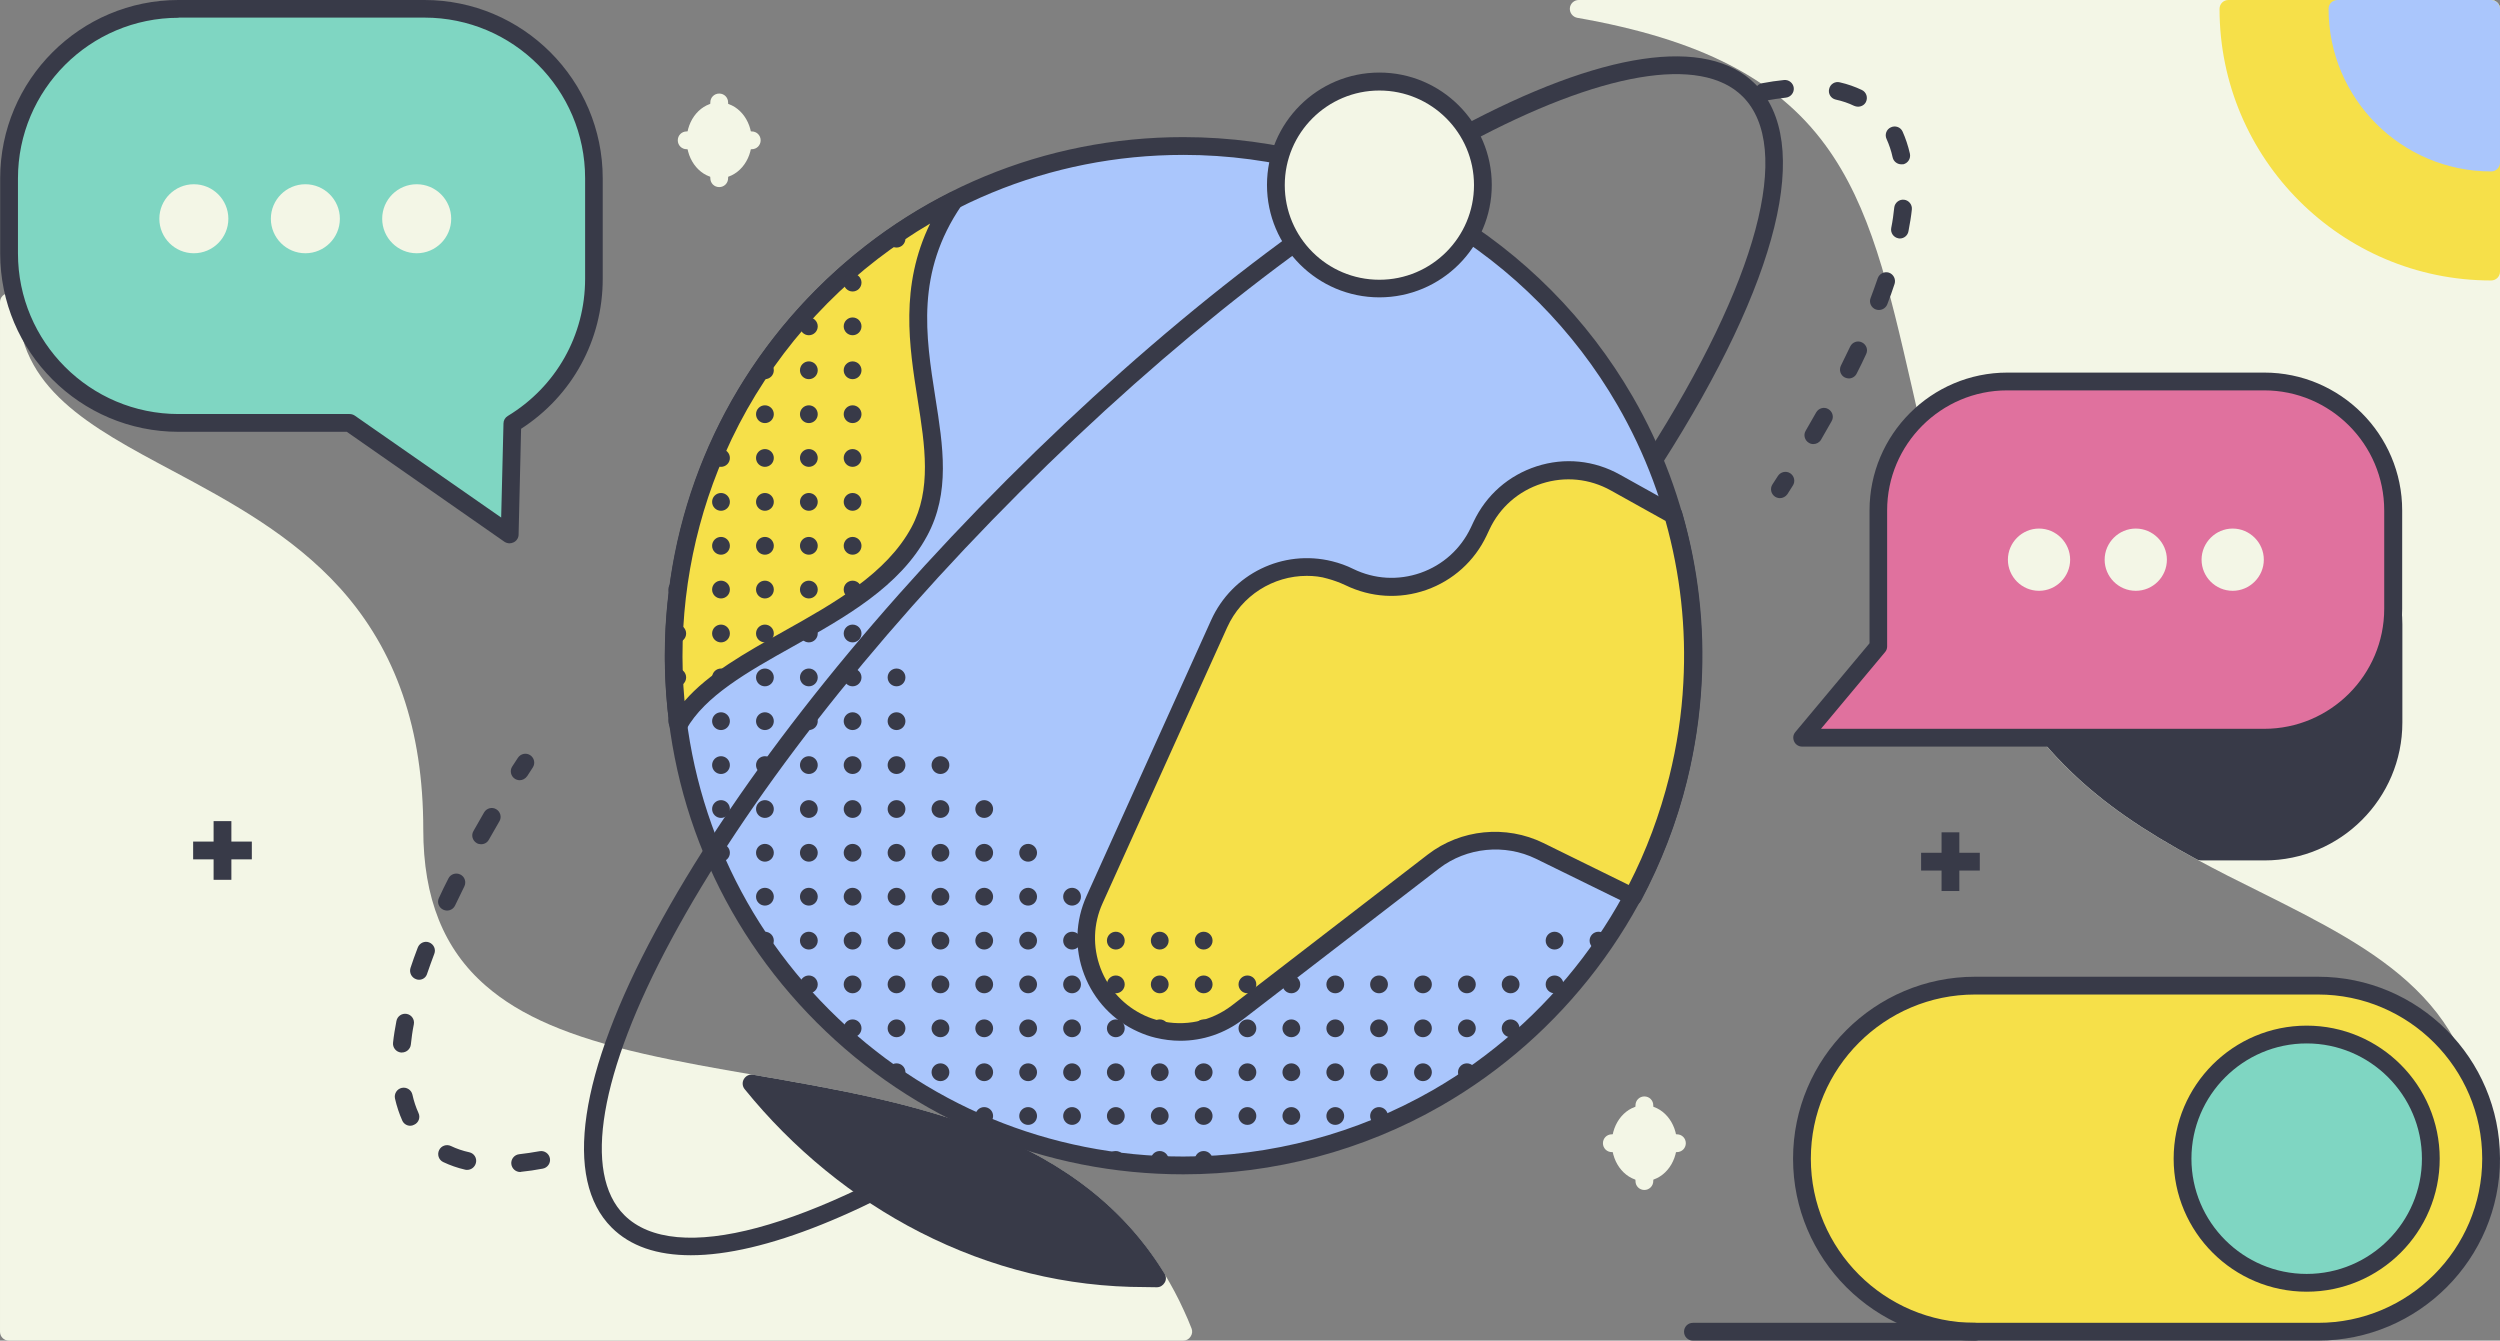 <?xml version="1.0" encoding="UTF-8" standalone="no"?>
<!-- Generator: Adobe Illustrator 22.0.1, SVG Export Plug-In . SVG Version: 6.00 Build 0)  -->

<svg
   xmlns:dc="http://purl.org/dc/elements/1.1/"
   xmlns:cc="http://creativecommons.org/ns#"
   xmlns:rdf="http://www.w3.org/1999/02/22-rdf-syntax-ns#"
   xmlns:svg="http://www.w3.org/2000/svg"
   xmlns="http://www.w3.org/2000/svg"
   xmlns:sodipodi="http://sodipodi.sourceforge.net/DTD/sodipodi-0.dtd"
   xmlns:inkscape="http://www.inkscape.org/namespaces/inkscape"
   version="1.1"
   id="Layer_1"
   x="0px"
   y="0px"
   viewBox="0 0 1405.7 753.8"
   xml:space="preserve"
   inkscape:version="0.91 r13725"
   sodipodi:docname="networking.svg"
   width="1405.7"
   height="753.8"><rect x="0" y="0" width="1405.7" height="753.8" fill="#808080" stroke="none"/><defs
     id="defs1061" /><sodipodi:namedview
     pagecolor="#ffffff"
     bordercolor="#666666"
     borderopacity="1"
     objecttolerance="10"
     gridtolerance="10"
     guidetolerance="10"
     inkscape:pageopacity="0"
     inkscape:pageshadow="2"
     inkscape:window-width="3200"
     inkscape:window-height="1751"
     id="namedview1059"
     showgrid="false"
     inkscape:zoom="0.6180637"
     inkscape:cx="433.59067"
     inkscape:cy="283.82736"
     inkscape:window-x="0"
     inkscape:window-y="24"
     inkscape:window-maximized="1"
     inkscape:current-layer="Layer_1"
     fit-margin-top="0"
     fit-margin-left="0"
     fit-margin-right="0"
     fit-margin-bottom="0" /><g
     id="g5"
     transform="translate(-257.1,-163.1)"><path
       d="m 1657.8,163.1 -513,0 c -2.6,0 -4.8,2 -5,4.6 -0.2,2.6 1.6,4.9 4.1,5.4 69,12.1 112.1,34.2 139.5,71.5 25.5,34.7 35.7,79.5 48.7,136.1 5,22.1 10.3,44.9 16.9,69.6 6.5,24.1 13.5,46.3 21.2,67.7 11.2,30.9 28.1,56.8 51.6,79.3 18.2,17.5 39.9,32.6 70.4,49 11.8,6.4 23.7,12.4 35.3,18.1 67.2,33.6 125.3,62.7 125.3,150.1 0,2.8 2.2,5 5,5 2.8,0 5,-2.2 5,-5 l 0,-646.4 c 0,-2.7 -2.2,-5 -5,-5 z"
       style="fill:#f3f6e6"
       id="path7"
       inkscape:connector-curvature="0" /><path
       d="m 1530.3,436.6 -144.5,0 c -12,0 -23.5,2.7 -34.1,7.9 -2.1,1.1 -3.2,3.5 -2.6,5.8 6.5,24.1 13.5,46.3 21.2,67.7 11.2,30.9 28.1,56.8 51.6,79.3 18.2,17.5 39.9,32.6 70.4,49 0.7,0.4 1.5,0.6 2.4,0.6 l 35.7,0 c 42.7,0 77.5,-34.8 77.5,-77.5 l 0,-55.3 c -0.1,-42.8 -34.9,-77.5 -77.6,-77.5 z"
       style="fill:#383a48"
       id="path9"
       inkscape:connector-curvature="0" /><path
       d="m 927.1,910.1 c -1.4,-3.5 -2.8,-7 -4.4,-10.3 -3.2,-7.1 -6.9,-13.9 -10.8,-20.4 -22,-36 -55.2,-62.4 -101.6,-80.6 C 769.9,782.9 725,775.1 681.6,767.6 l -1.1,-0.2 c -20.4,-3.5 -41.5,-7.2 -61.2,-11.7 -42.1,-9.6 -69.6,-21.4 -89,-38.3 -23.7,-20.5 -35.2,-49.3 -35.2,-87.9 0,-56.3 -15.3,-100.6 -46.6,-135.5 -27.3,-30.3 -63,-49.4 -94.6,-66.3 -46.5,-24.8 -86.8,-46.3 -86.8,-94.7 0,-2.8 -2.2,-5 -5,-5 -2.8,0 -5,2.2 -5,5 l 0,578.9 c 0,2.8 2.2,5 5,5 l 660.3,0 c 1.7,0 3.2,-0.8 4.1,-2.2 1,-1.4 1.2,-3.1 0.6,-4.6 z"
       style="fill:#f3f6e6"
       id="path11"
       inkscape:connector-curvature="0" /><path
       d="M 912,879.4 C 890,843.4 856.8,817 810.4,798.8 770,782.9 725.1,775.1 681.7,767.6 l -1.1,-0.2 c -2.1,-0.4 -4.1,0.6 -5.2,2.4 -1.1,1.8 -0.9,4.1 0.4,5.7 27.1,33.5 61.1,61.3 98.5,80.4 40.1,20.5 82.6,30.9 126.5,30.9 1.2,0 3.8,0.1 6.7,0.1 l 0.1,0 c 1.8,0 3.4,-1 4.3,-2.5 1,-1.5 1,-3.4 0.1,-5 z"
       style="fill:#383a48"
       id="path13"
       inkscape:connector-curvature="0" /><g
       id="g15"><g
         id="g17"><path
           d="m 1209.1,531.8 c 0,24.3 -3,47.9 -8.7,70.5 -19.2,76.1 -69,140.2 -135.4,178.3 -42,24.1 -90.6,37.8 -142.4,37.8 C 764.3,818.4 636,690.1 636,531.8 636,373.5 764.3,245.2 922.6,245.2 c 106,0 198.6,57.6 248.2,143.2 15.8,27.3 27.2,57.4 33.3,89.4 3.2,17.5 5,35.5 5,54 z"
           style="fill:#aac6fc"
           id="path19"
           inkscape:connector-curvature="0" /><path
           d="m 922.5,823.4 c -77.9,0 -151.1,-30.3 -206.2,-85.4 -55.1,-55.1 -85.4,-128.3 -85.4,-206.2 0,-77.9 30.3,-151.1 85.4,-206.2 55.1,-55.1 128.3,-85.4 206.2,-85.4 52.1,0 103.2,13.9 147.8,40.2 43.3,25.5 79.5,62 104.7,105.5 16.4,28.3 27.8,58.9 33.9,90.9 3.4,18 5.2,36.5 5.2,55 0,24.3 -3,48.4 -8.9,71.7 -19.2,76.1 -69.5,142.2 -137.8,181.4 -43.9,25.2 -94,38.5 -144.9,38.5 z m 0,-573.2 c -75.2,0 -145.9,29.3 -199.1,82.5 -53.2,53.2 -82.5,123.9 -82.5,199.1 0,75.2 29.3,145.9 82.5,199.1 53.2,53.2 123.9,82.5 199.1,82.5 49.2,0 97.6,-12.9 140,-37.2 66,-37.9 114.5,-101.7 133.1,-175.2 5.7,-22.5 8.6,-45.8 8.6,-69.3 0,-17.8 -1.7,-35.7 -5,-53.1 -5.9,-31 -16.9,-60.5 -32.7,-87.8 -24.3,-42 -59.3,-77.3 -101.1,-101.9 -43.3,-25.3 -92.6,-38.7 -142.9,-38.7 z"
           style="fill:#383a48"
           id="path21"
           inkscape:connector-curvature="0" /></g><g
         id="g23"><path
           d="m 1200.6,600.9 c -5.9,23.6 -14.5,45.8 -25.5,66.3 l -52.4,-25.7 c -19.4,-9.5 -42.6,-7.2 -59.7,6 l -110.2,84.9 c -12.9,9.9 -29.5,13.3 -44.9,9.4 -3.1,-0.8 -6.1,-1.8 -9,-3.1 -26.6,-12 -38.4,-43.3 -26.4,-69.8 l 70,-155 c 11,-24.3 37.5,-36.5 62.3,-30.3 3.6,0.9 7.3,2.2 10.8,3.9 27.1,13.3 59.9,1.8 72.8,-25.5 l 1.6,-3.4 c 13.4,-28.3 48,-39.4 75.3,-24.2 l 32.5,18.1 c 8.7,30.3 12.6,62.2 10.8,94.8 -0.9,17.7 -3.5,35.6 -8,53.6 z"
           style="fill:#f6e049"
           id="path25"
           inkscape:connector-curvature="0" /><path
           d="m 920.8,748.3 c -4.7,0 -9.4,-0.6 -14,-1.7 -3.4,-0.8 -6.7,-2 -9.8,-3.4 -14.1,-6.3 -24.8,-17.8 -30.3,-32.2 -5.5,-14.4 -5,-30.1 1.4,-44.2 l 70,-155 c 11.8,-26.1 40.4,-40 68.1,-33.1 4,1 8,2.4 11.8,4.3 11.9,5.8 25.3,6.6 37.9,2.2 12.5,-4.4 22.5,-13.4 28.2,-25.4 l 1.6,-3.4 c 7.1,-15 19.7,-26 35.4,-31.1 15.8,-5.1 32.4,-3.4 46.9,4.7 l 32.5,18.1 c 1.2,0.6 2,1.7 2.4,3 9.1,31.4 12.8,63.8 11,96.4 -1,18.3 -3.8,36.7 -8.2,54.6 l 0,0 c -5.8,23.5 -14.6,46.2 -25.9,67.5 -1.3,2.4 -4.2,3.3 -6.6,2.1 L 1120.8,646 c -17.6,-8.6 -39,-6.5 -54.5,5.4 L 956,736.3 c -10.3,7.9 -22.6,12 -35.2,12 z m 71.1,-261.4 c -18.9,0 -36.7,11 -44.8,29 l -70,155 c -5.3,11.6 -5.7,24.6 -1.2,36.6 4.5,11.9 13.4,21.4 25,26.7 2.6,1.2 5.3,2.1 8.1,2.8 14.2,3.5 29,0.4 40.7,-8.5 l 110.2,-84.9 c 18.5,-14.3 44,-16.8 65,-6.5 l 48,23.6 c 9.9,-19.2 17.5,-39.7 22.8,-60.9 4.3,-17.3 7,-35.1 7.9,-52.7 1.7,-30.8 -1.7,-61.4 -10,-91.1 l -30.7,-17.1 c -12,-6.7 -25.8,-8.1 -38.9,-3.9 -13.1,4.2 -23.6,13.4 -29.4,25.8 l -1.6,3.4 c -6.8,14.4 -18.9,25.3 -33.9,30.6 -15.1,5.3 -31.2,4.3 -45.6,-2.7 -3.2,-1.5 -6.5,-2.7 -9.8,-3.6 -3.9,-1.2 -7.9,-1.6 -11.8,-1.6 z"
           style="fill:#383a48"
           id="path27"
           inkscape:connector-curvature="0" /></g><g
         id="g29"><path
           d="m 747.6,304.7 c -84.3,65 -122.5,167.6 -109.1,266 23.9,-42.6 107.6,-57.1 135.5,-108.9 27.9,-51.8 -28.3,-116.1 19.6,-186.1 -16,8.1 -31.4,17.8 -46,29 z"
           style="fill:#f6e049"
           id="path31"
           inkscape:connector-curvature="0" /><path
           d="m 638.5,575.8 c -0.3,0 -0.6,0 -0.9,-0.1 -2.1,-0.4 -3.7,-2.1 -4,-4.2 -6.8,-50 -0.5,-101.2 18.2,-148.1 19.3,-48.3 51.4,-90.7 92.8,-122.6 l 0,0 c 14.6,-11.3 30.4,-21.2 46.7,-29.4 2,-1 4.5,-0.5 6,1.2 1.5,1.7 1.7,4.2 0.4,6.1 -25.7,37.6 -20.1,73.2 -14.7,107.7 4.4,27.7 8.5,53.8 -4.6,78 -15.4,28.6 -46,45.7 -75.6,62.3 -25.4,14.2 -49.3,27.7 -59.9,46.6 -1,1.5 -2.7,2.5 -4.4,2.5 z m 141.6,-287 c -10.2,6 -20.1,12.7 -29.5,19.9 l 0,0 c -40,30.8 -71,71.7 -89.6,118.4 -16.5,41.3 -23,86 -19,130.2 13.4,-15.5 34.2,-27.1 55.9,-39.3 28.4,-15.9 57.7,-32.4 71.7,-58.4 11.4,-21.2 7.6,-45.8 3.5,-71.7 -4.8,-30.3 -10.1,-63.9 7,-99.1 z"
           style="fill:#383a48"
           id="path33"
           inkscape:connector-curvature="0" /></g><g
         id="g35"><g
           id="g37"><g
             id="g39"><g
               id="g41"><circle
                 cx="1155.9"
                 cy="692"
                 r="5"
                 style="fill:#383a48"
                 id="circle43" /></g></g><g
             id="g45"><g
               id="g47"><circle
                 cx="1131.2"
                 cy="692"
                 r="5"
                 style="fill:#383a48"
                 id="circle49" /></g></g><g
             id="g51"><g
               id="g53"><circle
                 cx="1131.2"
                 cy="716.6"
                 r="5"
                 style="fill:#383a48"
                 id="circle55" /></g></g><g
             id="g57"><g
               id="g59"><circle
                 cx="1106.5"
                 cy="716.6"
                 r="5"
                 style="fill:#383a48"
                 id="circle61" /></g></g><g
             id="g63"><g
               id="g65"><circle
                 cx="1106.5"
                 cy="741.3"
                 r="5"
                 style="fill:#383a48"
                 id="circle67" /></g></g><g
             id="g69"><g
               id="g71"><circle
                 cx="1081.9"
                 cy="716.6"
                 r="5"
                 style="fill:#383a48"
                 id="circle73" /></g></g><g
             id="g75"><g
               id="g77"><circle
                 cx="1081.9"
                 cy="741.3"
                 r="5"
                 style="fill:#383a48"
                 id="circle79" /></g></g><g
             id="g81"><g
               id="g83"><circle
                 cx="1081.9"
                 cy="766"
                 r="5"
                 style="fill:#383a48"
                 id="circle85" /></g></g><g
             id="g87"><g
               id="g89"><circle
                 cx="1057.2"
                 cy="716.6"
                 r="5"
                 style="fill:#383a48"
                 id="circle91" /></g></g><g
             id="g93"><g
               id="g95"><circle
                 cx="1057.2"
                 cy="741.3"
                 r="5"
                 style="fill:#383a48"
                 id="circle97" /></g></g><g
             id="g99"><g
               id="g101"><circle
                 cx="1057.2"
                 cy="766"
                 r="5"
                 style="fill:#383a48"
                 id="circle103" /></g></g><g
             id="g105"><g
               id="g107"><circle
                 cx="1032.5"
                 cy="716.6"
                 r="5"
                 style="fill:#383a48"
                 id="circle109" /></g></g><g
             id="g111"><g
               id="g113"><circle
                 cx="1032.5"
                 cy="741.3"
                 r="5"
                 style="fill:#383a48"
                 id="circle115" /></g></g><g
             id="g117"><g
               id="g119"><circle
                 cx="1032.5"
                 cy="766"
                 r="5"
                 style="fill:#383a48"
                 id="circle121" /></g></g><g
             id="g123"><g
               id="g125"><circle
                 cx="1032.5"
                 cy="790.6"
                 r="5"
                 style="fill:#383a48"
                 id="circle127" /></g></g><g
             id="g129"><g
               id="g131"><circle
                 cx="1007.9"
                 cy="716.6"
                 r="5"
                 style="fill:#383a48"
                 id="circle133" /></g></g><g
             id="g135"><g
               id="g137"><circle
                 cx="1007.9"
                 cy="741.3"
                 r="5"
                 style="fill:#383a48"
                 id="circle139" /></g></g><g
             id="g141"><g
               id="g143"><circle
                 cx="1007.9"
                 cy="766"
                 r="5"
                 style="fill:#383a48"
                 id="circle145" /></g></g><g
             id="g147"><g
               id="g149"><circle
                 cx="1007.9"
                 cy="790.6"
                 r="5"
                 style="fill:#383a48"
                 id="circle151" /></g></g><g
             id="g153"><g
               id="g155"><circle
                 cx="983.2"
                 cy="716.6"
                 r="5"
                 style="fill:#383a48"
                 id="circle157" /></g></g><g
             id="g159"><g
               id="g161"><circle
                 cx="983.2"
                 cy="741.3"
                 r="5"
                 style="fill:#383a48"
                 id="circle163" /></g></g><g
             id="g165"><g
               id="g167"><circle
                 cx="983.2"
                 cy="766"
                 r="5"
                 style="fill:#383a48"
                 id="circle169" /></g></g><g
             id="g171"><g
               id="g173"><circle
                 cx="983.2"
                 cy="790.6"
                 r="5"
                 style="fill:#383a48"
                 id="circle175" /></g></g><g
             id="g177"><g
               id="g179"><circle
                 cx="958.5"
                 cy="716.6"
                 r="5"
                 style="fill:#383a48"
                 id="circle181" /></g></g><g
             id="g183"><g
               id="g185"><circle
                 cx="958.5"
                 cy="741.3"
                 r="5"
                 style="fill:#383a48"
                 id="circle187" /></g></g><g
             id="g189"><g
               id="g191"><circle
                 cx="958.5"
                 cy="766"
                 r="5"
                 style="fill:#383a48"
                 id="circle193" /></g></g><g
             id="g195"><g
               id="g197"><circle
                 cx="958.5"
                 cy="790.6"
                 r="5"
                 style="fill:#383a48"
                 id="circle199" /></g></g><g
             id="g201"><g
               id="g203"><circle
                 cx="933.9"
                 cy="692"
                 r="5"
                 style="fill:#383a48"
                 id="circle205" /></g></g><g
             id="g207"><g
               id="g209"><circle
                 cx="933.9"
                 cy="716.6"
                 r="5"
                 style="fill:#383a48"
                 id="circle211" /></g></g><g
             id="g213"><g
               id="g215"><circle
                 cx="933.9"
                 cy="741.3"
                 r="5"
                 style="fill:#383a48"
                 id="circle217" /></g></g><g
             id="g219"><g
               id="g221"><circle
                 cx="933.9"
                 cy="766"
                 r="5"
                 style="fill:#383a48"
                 id="circle223" /></g></g><g
             id="g225"><g
               id="g227"><circle
                 cx="933.9"
                 cy="790.6"
                 r="5"
                 style="fill:#383a48"
                 id="circle229" /></g></g><g
             id="g231"><g
               id="g233"><circle
                 cx="933.9"
                 cy="815.3"
                 r="5"
                 style="fill:#383a48"
                 id="circle235" /></g></g><g
             id="g237"><g
               id="g239"><circle
                 cx="909.2"
                 cy="692"
                 r="5"
                 style="fill:#383a48"
                 id="circle241" /></g></g><g
             id="g243"><g
               id="g245"><circle
                 cx="909.2"
                 cy="716.6"
                 r="5"
                 style="fill:#383a48"
                 id="circle247" /></g></g><g
             id="g249"><g
               id="g251"><circle
                 cx="909.2"
                 cy="741.3"
                 r="5"
                 style="fill:#383a48"
                 id="circle253" /></g></g><g
             id="g255"><g
               id="g257"><circle
                 cx="909.2"
                 cy="766"
                 r="5"
                 style="fill:#383a48"
                 id="circle259" /></g></g><g
             id="g261"><g
               id="g263"><circle
                 cx="909.2"
                 cy="790.6"
                 r="5"
                 style="fill:#383a48"
                 id="circle265" /></g></g><g
             id="g267"><g
               id="g269"><circle
                 cx="909.2"
                 cy="815.3"
                 r="5"
                 style="fill:#383a48"
                 id="circle271" /></g></g><g
             id="g273"><g
               id="g275"><circle
                 cx="884.5"
                 cy="692"
                 r="5"
                 style="fill:#383a48"
                 id="circle277" /></g></g><g
             id="g279"><g
               id="g281"><circle
                 cx="884.5"
                 cy="716.6"
                 r="5"
                 style="fill:#383a48"
                 id="circle283" /></g></g><g
             id="g285"><g
               id="g287"><circle
                 cx="884.5"
                 cy="741.3"
                 r="5"
                 style="fill:#383a48"
                 id="circle289" /></g></g><g
             id="g291"><g
               id="g293"><circle
                 cx="884.5"
                 cy="766"
                 r="5"
                 style="fill:#383a48"
                 id="circle295" /></g></g><g
             id="g297"><g
               id="g299"><circle
                 cx="884.5"
                 cy="790.6"
                 r="5"
                 style="fill:#383a48"
                 id="circle301" /></g></g><g
             id="g303"><g
               id="g305"><circle
                 cx="884.5"
                 cy="815.3"
                 r="5"
                 style="fill:#383a48"
                 id="circle307" /></g></g><g
             id="g309"><g
               id="g311"><circle
                 cx="859.9"
                 cy="667.3"
                 r="5"
                 style="fill:#383a48"
                 id="circle313" /></g></g><g
             id="g315"><g
               id="g317"><circle
                 cx="859.9"
                 cy="692"
                 r="5"
                 style="fill:#383a48"
                 id="circle319" /></g></g><g
             id="g321"><g
               id="g323"><circle
                 cx="859.9"
                 cy="716.6"
                 r="5"
                 style="fill:#383a48"
                 id="circle325" /></g></g><g
             id="g327"><g
               id="g329"><circle
                 cx="859.9"
                 cy="741.3"
                 r="5"
                 style="fill:#383a48"
                 id="circle331" /></g></g><g
             id="g333"><g
               id="g335"><circle
                 cx="859.9"
                 cy="766"
                 r="5"
                 style="fill:#383a48"
                 id="circle337" /></g></g><g
             id="g339"><g
               id="g341"><circle
                 cx="859.9"
                 cy="790.6"
                 r="5"
                 style="fill:#383a48"
                 id="circle343" /></g></g><g
             id="g345"><g
               id="g347"><circle
                 cx="835.2"
                 cy="642.6"
                 r="5"
                 style="fill:#383a48"
                 id="circle349" /></g></g><g
             id="g351"><g
               id="g353"><circle
                 cx="835.2"
                 cy="667.3"
                 r="5"
                 style="fill:#383a48"
                 id="circle355" /></g></g><g
             id="g357"><g
               id="g359"><circle
                 cx="835.2"
                 cy="692"
                 r="5"
                 style="fill:#383a48"
                 id="circle361" /></g></g><g
             id="g363"><g
               id="g365"><circle
                 cx="835.2"
                 cy="716.6"
                 r="5"
                 style="fill:#383a48"
                 id="circle367" /></g></g><g
             id="g369"><g
               id="g371"><circle
                 cx="835.2"
                 cy="741.3"
                 r="5"
                 style="fill:#383a48"
                 id="circle373" /></g></g><g
             id="g375"><g
               id="g377"><circle
                 cx="835.2"
                 cy="766"
                 r="5"
                 style="fill:#383a48"
                 id="circle379" /></g></g><g
             id="g381"><g
               id="g383"><circle
                 cx="835.2"
                 cy="790.6"
                 r="5"
                 style="fill:#383a48"
                 id="circle385" /></g></g><g
             id="g387"><g
               id="g389"><circle
                 cx="810.5"
                 cy="618"
                 r="5"
                 style="fill:#383a48"
                 id="circle391" /></g></g><g
             id="g393"><g
               id="g395"><circle
                 cx="810.5"
                 cy="642.6"
                 r="5"
                 style="fill:#383a48"
                 id="circle397" /></g></g><g
             id="g399"><g
               id="g401"><circle
                 cx="810.5"
                 cy="667.3"
                 r="5"
                 style="fill:#383a48"
                 id="circle403" /></g></g><g
             id="g405"><g
               id="g407"><circle
                 cx="810.5"
                 cy="692"
                 r="5"
                 style="fill:#383a48"
                 id="circle409" /></g></g><g
             id="g411"><g
               id="g413"><circle
                 cx="810.5"
                 cy="716.6"
                 r="5"
                 style="fill:#383a48"
                 id="circle415" /></g></g><g
             id="g417"><g
               id="g419"><circle
                 cx="810.5"
                 cy="741.3"
                 r="5"
                 style="fill:#383a48"
                 id="circle421" /></g></g><g
             id="g423"><g
               id="g425"><circle
                 cx="810.5"
                 cy="766"
                 r="5"
                 style="fill:#383a48"
                 id="circle427" /></g></g><g
             id="g429"><g
               id="g431"><circle
                 cx="810.5"
                 cy="790.6"
                 r="5"
                 style="fill:#383a48"
                 id="circle433" /></g></g><g
             id="g435"><g
               id="g437"><circle
                 cx="785.9"
                 cy="593.3"
                 r="5"
                 style="fill:#383a48"
                 id="circle439" /></g></g><g
             id="g441"><g
               id="g443"><circle
                 cx="785.9"
                 cy="618"
                 r="5"
                 style="fill:#383a48"
                 id="circle445" /></g></g><g
             id="g447"><g
               id="g449"><circle
                 cx="785.9"
                 cy="642.6"
                 r="5"
                 style="fill:#383a48"
                 id="circle451" /></g></g><g
             id="g453"><g
               id="g455"><circle
                 cx="785.9"
                 cy="667.3"
                 r="5"
                 style="fill:#383a48"
                 id="circle457" /></g></g><g
             id="g459"><g
               id="g461"><circle
                 cx="785.9"
                 cy="692"
                 r="5"
                 style="fill:#383a48"
                 id="circle463" /></g></g><g
             id="g465"><g
               id="g467"><circle
                 cx="785.9"
                 cy="716.6"
                 r="5"
                 style="fill:#383a48"
                 id="circle469" /></g></g><g
             id="g471"><g
               id="g473"><circle
                 cx="785.9"
                 cy="741.3"
                 r="5"
                 style="fill:#383a48"
                 id="circle475" /></g></g><g
             id="g477"><g
               id="g479"><circle
                 cx="785.9"
                 cy="766"
                 r="5"
                 style="fill:#383a48"
                 id="circle481" /></g></g><g
             id="g483"><g
               id="g485"><circle
                 cx="761.2"
                 cy="297.3"
                 r="5"
                 style="fill:#383a48"
                 id="circle487" /></g></g><g
             id="g489"><g
               id="g491"><circle
                 cx="761.2"
                 cy="544"
                 r="5"
                 style="fill:#383a48"
                 id="circle493" /></g></g><g
             id="g495"><g
               id="g497"><circle
                 cx="761.2"
                 cy="568.6"
                 r="5"
                 style="fill:#383a48"
                 id="circle499" /></g></g><g
             id="g501"><g
               id="g503"><circle
                 cx="761.2"
                 cy="593.3"
                 r="5"
                 style="fill:#383a48"
                 id="circle505" /></g></g><g
             id="g507"><g
               id="g509"><circle
                 cx="761.2"
                 cy="618"
                 r="5"
                 style="fill:#383a48"
                 id="circle511" /></g></g><g
             id="g513"><g
               id="g515"><circle
                 cx="761.2"
                 cy="642.6"
                 r="5"
                 style="fill:#383a48"
                 id="circle517" /></g></g><g
             id="g519"><g
               id="g521"><circle
                 cx="761.2"
                 cy="667.3"
                 r="5"
                 style="fill:#383a48"
                 id="circle523" /></g></g><g
             id="g525"><g
               id="g527"><circle
                 cx="761.2"
                 cy="692"
                 r="5"
                 style="fill:#383a48"
                 id="circle529" /></g></g><g
             id="g531"><g
               id="g533"><circle
                 cx="761.2"
                 cy="716.6"
                 r="5"
                 style="fill:#383a48"
                 id="circle535" /></g></g><g
             id="g537"><g
               id="g539"><circle
                 cx="761.2"
                 cy="741.3"
                 r="5"
                 style="fill:#383a48"
                 id="circle541" /></g></g><g
             id="g543"><g
               id="g545"><circle
                 cx="761.2"
                 cy="766"
                 r="5"
                 style="fill:#383a48"
                 id="circle547" /></g></g><g
             id="g549"><g
               id="g551"><circle
                 cx="736.5"
                 cy="322"
                 r="5"
                 style="fill:#383a48"
                 id="circle553" /></g></g><g
             id="g555"><g
               id="g557"><circle
                 cx="736.5"
                 cy="346.6"
                 r="5"
                 style="fill:#383a48"
                 id="circle559" /></g></g><g
             id="g561"><g
               id="g563"><circle
                 cx="736.5"
                 cy="371.3"
                 r="5"
                 style="fill:#383a48"
                 id="circle565" /></g></g><g
             id="g567"><g
               id="g569"><circle
                 cx="736.5"
                 cy="396"
                 r="5"
                 style="fill:#383a48"
                 id="circle571" /></g></g><g
             id="g573"><g
               id="g575"><circle
                 cx="736.5"
                 cy="420.6"
                 r="5"
                 style="fill:#383a48"
                 id="circle577" /></g></g><g
             id="g579"><g
               id="g581"><circle
                 cx="736.5"
                 cy="445.3"
                 r="5"
                 style="fill:#383a48"
                 id="circle583" /></g></g><g
             id="g585"><g
               id="g587"><circle
                 cx="736.5"
                 cy="470"
                 r="5"
                 style="fill:#383a48"
                 id="circle589" /></g></g><g
             id="g591"><g
               id="g593"><circle
                 cx="736.5"
                 cy="494.6"
                 r="5"
                 style="fill:#383a48"
                 id="circle595" /></g></g><g
             id="g597"><g
               id="g599"><circle
                 cx="736.5"
                 cy="519.3"
                 r="5"
                 style="fill:#383a48"
                 id="circle601" /></g></g><g
             id="g603"><g
               id="g605"><circle
                 cx="736.5"
                 cy="544"
                 r="5"
                 style="fill:#383a48"
                 id="circle607" /></g></g><g
             id="g609"><g
               id="g611"><circle
                 cx="736.5"
                 cy="568.6"
                 r="5"
                 style="fill:#383a48"
                 id="circle613" /></g></g><g
             id="g615"><g
               id="g617"><circle
                 cx="736.5"
                 cy="593.3"
                 r="5"
                 style="fill:#383a48"
                 id="circle619" /></g></g><g
             id="g621"><g
               id="g623"><circle
                 cx="736.5"
                 cy="618"
                 r="5"
                 style="fill:#383a48"
                 id="circle625" /></g></g><g
             id="g627"><g
               id="g629"><circle
                 cx="736.5"
                 cy="642.6"
                 r="5"
                 style="fill:#383a48"
                 id="circle631" /></g></g><g
             id="g633"><g
               id="g635"><circle
                 cx="736.5"
                 cy="667.3"
                 r="5"
                 style="fill:#383a48"
                 id="circle637" /></g></g><g
             id="g639"><g
               id="g641"><circle
                 cx="736.5"
                 cy="692"
                 r="5"
                 style="fill:#383a48"
                 id="circle643" /></g></g><g
             id="g645"><g
               id="g647"><circle
                 cx="736.5"
                 cy="716.6"
                 r="5"
                 style="fill:#383a48"
                 id="circle649" /></g></g><g
             id="g651"><g
               id="g653"><circle
                 cx="736.5"
                 cy="741.3"
                 r="5"
                 style="fill:#383a48"
                 id="circle655" /></g></g><g
             id="g657"><g
               id="g659"><circle
                 cx="711.9"
                 cy="346.6"
                 r="5"
                 style="fill:#383a48"
                 id="circle661" /></g></g><g
             id="g663"><g
               id="g665"><circle
                 cx="711.9"
                 cy="371.3"
                 r="5"
                 style="fill:#383a48"
                 id="circle667" /></g></g><g
             id="g669"><g
               id="g671"><circle
                 cx="711.9"
                 cy="396"
                 r="5"
                 style="fill:#383a48"
                 id="circle673" /></g></g><g
             id="g675"><g
               id="g677"><circle
                 cx="711.9"
                 cy="420.6"
                 r="5"
                 style="fill:#383a48"
                 id="circle679" /></g></g><g
             id="g681"><g
               id="g683"><circle
                 cx="711.9"
                 cy="445.3"
                 r="5"
                 style="fill:#383a48"
                 id="circle685" /></g></g><g
             id="g687"><g
               id="g689"><circle
                 cx="711.9"
                 cy="470"
                 r="5"
                 style="fill:#383a48"
                 id="circle691" /></g></g><g
             id="g693"><g
               id="g695"><circle
                 cx="711.9"
                 cy="494.6"
                 r="5"
                 style="fill:#383a48"
                 id="circle697" /></g></g><g
             id="g699"><g
               id="g701"><circle
                 cx="711.9"
                 cy="519.3"
                 r="5"
                 style="fill:#383a48"
                 id="circle703" /></g></g><g
             id="g705"><g
               id="g707"><circle
                 cx="711.9"
                 cy="544"
                 r="5"
                 style="fill:#383a48"
                 id="circle709" /></g></g><g
             id="g711"><g
               id="g713"><circle
                 cx="711.9"
                 cy="568.6"
                 r="5"
                 style="fill:#383a48"
                 id="circle715" /></g></g><g
             id="g717"><g
               id="g719"><circle
                 cx="711.9"
                 cy="593.3"
                 r="5"
                 style="fill:#383a48"
                 id="circle721" /></g></g><g
             id="g723"><g
               id="g725"><circle
                 cx="711.9"
                 cy="618"
                 r="5"
                 style="fill:#383a48"
                 id="circle727" /></g></g><g
             id="g729"><g
               id="g731"><circle
                 cx="711.9"
                 cy="642.6"
                 r="5"
                 style="fill:#383a48"
                 id="circle733" /></g></g><g
             id="g735"><g
               id="g737"><circle
                 cx="711.9"
                 cy="667.3"
                 r="5"
                 style="fill:#383a48"
                 id="circle739" /></g></g><g
             id="g741"><g
               id="g743"><circle
                 cx="711.9"
                 cy="692"
                 r="5"
                 style="fill:#383a48"
                 id="circle745" /></g></g><g
             id="g747"><g
               id="g749"><circle
                 cx="711.9"
                 cy="716.6"
                 r="5"
                 style="fill:#383a48"
                 id="circle751" /></g></g><g
             id="g753"><g
               id="g755"><circle
                 cx="687.2"
                 cy="371.3"
                 r="5"
                 style="fill:#383a48"
                 id="circle757" /></g></g><g
             id="g759"><g
               id="g761"><circle
                 cx="687.2"
                 cy="396"
                 r="5"
                 style="fill:#383a48"
                 id="circle763" /></g></g><g
             id="g765"><g
               id="g767"><circle
                 cx="687.2"
                 cy="420.6"
                 r="5"
                 style="fill:#383a48"
                 id="circle769" /></g></g><g
             id="g771"><g
               id="g773"><circle
                 cx="687.2"
                 cy="445.3"
                 r="5"
                 style="fill:#383a48"
                 id="circle775" /></g></g><g
             id="g777"><g
               id="g779"><circle
                 cx="687.2"
                 cy="470"
                 r="5"
                 style="fill:#383a48"
                 id="circle781" /></g></g><g
             id="g783"><g
               id="g785"><circle
                 cx="687.2"
                 cy="494.6"
                 r="5"
                 style="fill:#383a48"
                 id="circle787" /></g></g><g
             id="g789"><g
               id="g791"><circle
                 cx="687.2"
                 cy="519.3"
                 r="5"
                 style="fill:#383a48"
                 id="circle793" /></g></g><g
             id="g795"><g
               id="g797"><circle
                 cx="687.2"
                 cy="544"
                 r="5"
                 style="fill:#383a48"
                 id="circle799" /></g></g><g
             id="g801"><g
               id="g803"><circle
                 cx="687.2"
                 cy="568.6"
                 r="5"
                 style="fill:#383a48"
                 id="circle805" /></g></g><g
             id="g807"><g
               id="g809"><circle
                 cx="687.2"
                 cy="593.3"
                 r="5"
                 style="fill:#383a48"
                 id="circle811" /></g></g><g
             id="g813"><g
               id="g815"><circle
                 cx="687.2"
                 cy="618"
                 r="5"
                 style="fill:#383a48"
                 id="circle817" /></g></g><g
             id="g819"><g
               id="g821"><circle
                 cx="687.2"
                 cy="642.6"
                 r="5"
                 style="fill:#383a48"
                 id="circle823" /></g></g><g
             id="g825"><g
               id="g827"><circle
                 cx="687.2"
                 cy="667.3"
                 r="5"
                 style="fill:#383a48"
                 id="circle829" /></g></g><g
             id="g831"><g
               id="g833"><circle
                 cx="687.2"
                 cy="692"
                 r="5"
                 style="fill:#383a48"
                 id="circle835" /></g></g><g
             id="g837"><g
               id="g839"><circle
                 cx="662.5"
                 cy="420.6"
                 r="5"
                 style="fill:#383a48"
                 id="circle841" /></g></g><g
             id="g843"><g
               id="g845"><circle
                 cx="662.5"
                 cy="445.3"
                 r="5"
                 style="fill:#383a48"
                 id="circle847" /></g></g><g
             id="g849"><g
               id="g851"><circle
                 cx="662.5"
                 cy="470"
                 r="5"
                 style="fill:#383a48"
                 id="circle853" /></g></g><g
             id="g855"><g
               id="g857"><circle
                 cx="662.5"
                 cy="494.6"
                 r="5"
                 style="fill:#383a48"
                 id="circle859" /></g></g><g
             id="g861"><g
               id="g863"><circle
                 cx="662.5"
                 cy="519.3"
                 r="5"
                 style="fill:#383a48"
                 id="circle865" /></g></g><g
             id="g867"><g
               id="g869"><circle
                 cx="662.5"
                 cy="544"
                 r="5"
                 style="fill:#383a48"
                 id="circle871" /></g></g><g
             id="g873"><g
               id="g875"><circle
                 cx="662.5"
                 cy="568.6"
                 r="5"
                 style="fill:#383a48"
                 id="circle877" /></g></g><g
             id="g879"><g
               id="g881"><circle
                 cx="662.5"
                 cy="593.3"
                 r="5"
                 style="fill:#383a48"
                 id="circle883" /></g></g><g
             id="g885"><g
               id="g887"><circle
                 cx="662.5"
                 cy="618"
                 r="5"
                 style="fill:#383a48"
                 id="circle889" /></g></g><g
             id="g891"><g
               id="g893"><circle
                 cx="662.5"
                 cy="642.6"
                 r="5"
                 style="fill:#383a48"
                 id="circle895" /></g></g><g
             id="g897"><g
               id="g899"><circle
                 cx="637.9"
                 cy="494.6"
                 r="5"
                 style="fill:#383a48"
                 id="circle901" /></g></g><g
             id="g903"><g
               id="g905"><circle
                 cx="637.9"
                 cy="519.3"
                 r="5"
                 style="fill:#383a48"
                 id="circle907" /></g></g><g
             id="g909"><g
               id="g911"><circle
                 cx="637.9"
                 cy="544"
                 r="5"
                 style="fill:#383a48"
                 id="circle913" /></g></g><g
             id="g915"><g
               id="g917"><circle
                 cx="637.9"
                 cy="568.6"
                 r="5"
                 style="fill:#383a48"
                 id="circle919" /></g></g></g></g></g><g
       id="g921"><path
         d="m 645.6,868.9 c -19.1,0 -34.1,-5.1 -44.6,-15.6 -27.2,-27.2 -18.5,-86.4 24.7,-166.6 42.2,-78.5 112.4,-168.7 197.7,-254 85.3,-85.3 175.5,-155.5 254,-197.7 80.2,-43.1 139.4,-51.9 166.6,-24.7 32.7,32.7 13.5,110.6 -52.6,214 l -8.4,-5.4 c 62.4,-97.6 82.6,-172.9 54,-201.5 -23.5,-23.5 -79.9,-13.9 -154.8,26.4 -77.7,41.8 -167.1,111.4 -251.7,196 -84.6,84.6 -154.2,174 -196,251.7 -40.3,74.9 -49.9,131.3 -26.4,154.8 28.6,28.6 103.9,8.4 201.5,-54 l 5.4,8.4 c -70.3,44.9 -128.9,68.2 -169.4,68.2 z"
         style="fill:#383a48"
         id="path923"
         inkscape:connector-curvature="0" /></g><g
       id="g925"><path
         d="m 549.6,822.1 c -2.5,0 -4.7,-1.9 -5,-4.5 -0.3,-2.7 1.7,-5.2 4.4,-5.5 3.7,-0.4 7.5,-1 11.5,-1.7 2.7,-0.5 5.3,1.3 5.8,4 0.5,2.7 -1.3,5.3 -4,5.8 -4.2,0.8 -8.3,1.4 -12.3,1.8 -0.1,0.1 -0.2,0.1 -0.4,0.1 z m -29.8,-1.2 c -0.4,0 -0.8,0 -1.1,-0.1 -4.4,-1 -8.6,-2.5 -12.4,-4.3 -2.5,-1.2 -3.5,-4.2 -2.3,-6.7 1.2,-2.5 4.2,-3.5 6.7,-2.3 3.1,1.5 6.6,2.7 10.3,3.5 2.7,0.6 4.4,3.3 3.7,6 -0.6,2.4 -2.7,3.9 -4.9,3.9 z m -32,-24.8 c -1.9,0 -3.7,-1.1 -4.5,-2.9 -1.7,-3.8 -3.1,-8 -4.1,-12.4 -0.6,-2.7 1.1,-5.4 3.8,-6 2.7,-0.6 5.4,1.1 6,3.8 0.8,3.7 2,7.2 3.4,10.3 1.2,2.5 0.1,5.5 -2.4,6.6 -0.7,0.4 -1.5,0.6 -2.2,0.6 z m -4.7,-41.2 c -0.2,0 -0.4,0 -0.6,0 -2.7,-0.3 -4.7,-2.8 -4.4,-5.5 0.4,-3.9 1.1,-8 1.9,-12.2 0.5,-2.7 3.1,-4.5 5.8,-4 2.7,0.5 4.5,3.1 4,5.8 -0.8,3.9 -1.3,7.8 -1.7,11.5 -0.3,2.5 -2.5,4.4 -5,4.4 z m 9.6,-40.9 c -0.5,0 -1.1,-0.1 -1.6,-0.3 -2.6,-0.9 -4,-3.7 -3.2,-6.3 1.2,-3.7 2.6,-7.6 4.1,-11.5 1,-2.6 3.9,-3.9 6.4,-2.9 2.6,1 3.9,3.9 2.9,6.4 -1.4,3.8 -2.8,7.5 -4,11.1 -0.6,2.2 -2.5,3.5 -4.6,3.5 z m 15.7,-38.9 c -0.7,0 -1.4,-0.2 -2.1,-0.5 -2.5,-1.2 -3.6,-4.1 -2.4,-6.6 1.7,-3.6 3.4,-7.3 5.3,-10.9 1.2,-2.5 4.2,-3.5 6.7,-2.3 2.5,1.2 3.5,4.2 2.3,6.7 -1.8,3.6 -3.5,7.2 -5.2,10.7 -0.9,1.9 -2.7,2.9 -4.6,2.9 z m 19.2,-37.3 c -0.8,0 -1.7,-0.2 -2.4,-0.6 -2.4,-1.4 -3.3,-4.4 -1.9,-6.8 1.9,-3.4 3.9,-6.9 6,-10.5 1.4,-2.4 4.5,-3.2 6.8,-1.8 2.4,1.4 3.2,4.5 1.8,6.8 -2,3.5 -4,7 -5.9,10.3 -0.9,1.7 -2.6,2.6 -4.4,2.6 z m 21.7,-36 c -0.9,0 -1.9,-0.3 -2.7,-0.8 -2.3,-1.5 -3,-4.6 -1.5,-6.9 1,-1.6 2.1,-3.3 3.2,-4.9 1.5,-2.3 4.6,-3 6.9,-1.5 2.3,1.5 3,4.6 1.5,6.9 -1,1.6 -2.1,3.2 -3.1,4.8 -1.1,1.6 -2.7,2.4 -4.3,2.4 z"
         style="fill:#383a48"
         id="path927"
         inkscape:connector-curvature="0" /></g><g
       id="g929"><path
         d="m 1257.9,443.2 c -0.9,0 -1.9,-0.3 -2.7,-0.8 -2.3,-1.5 -3,-4.6 -1.5,-6.9 1,-1.6 2.1,-3.2 3.1,-4.8 1.5,-2.3 4.6,-3 6.9,-1.5 2.3,1.5 3,4.6 1.5,6.9 -1,1.6 -2.1,3.3 -3.1,4.9 -1,1.4 -2.6,2.2 -4.2,2.2 z m 18.8,-30.4 c -0.9,0 -1.7,-0.2 -2.5,-0.7 -2.4,-1.4 -3.2,-4.5 -1.8,-6.8 2,-3.5 4,-6.9 5.9,-10.3 1.4,-2.4 4.4,-3.3 6.8,-1.9 2.4,1.4 3.3,4.4 1.9,6.8 -1.9,3.4 -4,7 -6,10.5 -0.9,1.5 -2.6,2.4 -4.3,2.4 z m 20,-36.9 c -0.7,0 -1.5,-0.2 -2.2,-0.5 -2.5,-1.2 -3.5,-4.2 -2.3,-6.7 1.8,-3.6 3.5,-7.2 5.2,-10.7 1.2,-2.5 4.1,-3.6 6.6,-2.4 2.5,1.2 3.6,4.1 2.4,6.6 -1.7,3.6 -3.4,7.3 -5.3,10.9 -0.8,1.7 -2.6,2.8 -4.4,2.8 z m 16.9,-38.5 c -0.6,0 -1.2,-0.1 -1.8,-0.3 -2.6,-1 -3.9,-3.9 -2.9,-6.4 1.4,-3.8 2.8,-7.5 4,-11.1 0.9,-2.6 3.7,-4 6.3,-3.2 2.6,0.9 4,3.7 3.2,6.3 -1.2,3.7 -2.6,7.6 -4.1,11.5 -0.8,2 -2.7,3.2 -4.7,3.2 z m 11.8,-40.2 c -0.3,0 -0.6,0 -0.9,-0.1 -2.7,-0.5 -4.5,-3.1 -4,-5.8 0.8,-3.9 1.3,-7.8 1.7,-11.5 0.3,-2.7 2.8,-4.7 5.5,-4.4 2.7,0.3 4.7,2.8 4.4,5.5 -0.4,3.9 -1.1,8 -1.9,12.2 -0.4,2.4 -2.5,4.1 -4.8,4.1 z m 0.8,-41.7 c -2.3,0 -4.4,-1.6 -4.9,-3.9 -0.8,-3.7 -2,-7.2 -3.4,-10.3 -1.2,-2.5 -0.1,-5.5 2.4,-6.6 2.5,-1.2 5.5,-0.1 6.6,2.4 1.7,3.8 3.1,8 4.1,12.4 0.6,2.7 -1.1,5.4 -3.8,6 -0.3,-0.1 -0.6,0 -1,0 z m -24.4,-32.4 c -0.7,0 -1.5,-0.2 -2.2,-0.5 -3.1,-1.5 -6.6,-2.7 -10.3,-3.5 -2.7,-0.6 -4.4,-3.3 -3.7,-6 0.6,-2.7 3.3,-4.4 6,-3.7 4.4,1 8.6,2.5 12.4,4.3 2.5,1.2 3.5,4.2 2.3,6.7 -0.8,1.7 -2.6,2.7 -4.5,2.7 z m -53,-3.3 c -2.4,0 -4.5,-1.7 -4.9,-4.1 -0.5,-2.7 1.3,-5.3 4,-5.8 4.2,-0.8 8.3,-1.4 12.3,-1.8 2.7,-0.3 5.2,1.7 5.5,4.4 0.3,2.7 -1.7,5.2 -4.4,5.5 -3.7,0.4 -7.5,1 -11.5,1.7 -0.4,0.1 -0.7,0.1 -1,0.1 z"
         style="fill:#383a48"
         id="path931"
         inkscape:connector-curvature="0" /></g><g
       id="g933"><circle
         transform="matrix(0.173,-0.985,0.985,0.173,590.376,1237.877)"
         cx="1032.7"
         cy="267.2"
         style="fill:#f3f6e6"
         id="ellipse935"
         r="58.2" /><path
         d="m 1032.7,330.3 c -34.8,0 -63.2,-28.3 -63.2,-63.2 0,-34.9 28.3,-63.2 63.2,-63.2 34.8,0 63.2,28.3 63.2,63.2 0,34.9 -28.4,63.2 -63.2,63.2 z m 0,-116.3 c -29.3,0 -53.2,23.8 -53.2,53.2 0,29.4 23.8,53.2 53.2,53.2 29.3,0 53.2,-23.8 53.2,-53.2 0,-29.4 -23.9,-53.2 -53.2,-53.2 z"
         style="fill:#383a48"
         id="path937"
         inkscape:connector-curvature="0" /></g><g
       id="g939"><g
         id="g941"><g
           id="g943"><path
             d="m 357.5,168.1 138.2,0 c 52.6,0 95.3,42.7 95.3,95.3 l 0,56.5 c 0,34.5 -18.4,64.8 -45.9,81.5 l -1.5,62.2 -89.9,-62.7 -96.2,0 c -52.6,0 -95.3,-42.7 -95.3,-95.3 l 0,-42.2 c 0,-52.6 42.7,-95.3 95.3,-95.3 z"
             style="fill:#7fd6c2"
             id="path945"
             inkscape:connector-curvature="0" /></g><g
           id="g947"><path
             d="m 543.6,468.6 c -1,0 -2,-0.3 -2.9,-0.9 l -88.6,-61.8 -94.6,0 c -55.3,0 -100.3,-45 -100.3,-100.3 l 0,-42.2 c 0,-55.3 45,-100.3 100.3,-100.3 l 138.2,0 c 55.3,0 100.3,45 100.3,100.3 l 0,56.5 c 0,34.4 -17.1,65.7 -45.9,84.3 l -1.4,59.5 c 0,1.8 -1.1,3.5 -2.7,4.3 -0.8,0.4 -1.6,0.6 -2.4,0.6 z M 357.5,173.1 c -49.8,0 -90.3,40.5 -90.3,90.3 l 0,42.2 c 0,49.8 40.5,90.3 90.3,90.3 l 96.2,0 c 1,0 2,0.3 2.9,0.9 l 82.3,57.3 1.3,-52.9 c 0,-1.7 0.9,-3.3 2.4,-4.2 27.2,-16.5 43.5,-45.4 43.5,-77.2 l 0,-56.5 c 0,-49.8 -40.5,-90.3 -90.3,-90.3 l -138.3,0 0,0.1 z"
             style="fill:#383a48"
             id="path949"
             inkscape:connector-curvature="0" /></g></g><g
         id="g951"><circle
           cx="491.4"
           cy="286.1"
           r="14.4"
           style="fill:#f3f6e6"
           id="circle953" /><path
           d="m 491.4,305.5 c -10.7,0 -19.4,-8.7 -19.4,-19.4 0,-10.7 8.7,-19.4 19.4,-19.4 10.7,0 19.4,8.7 19.4,19.4 0,10.7 -8.7,19.4 -19.4,19.4 z m 0,-28.8 c -5.2,0 -9.4,4.2 -9.4,9.4 0,5.2 4.2,9.4 9.4,9.4 5.2,0 9.4,-4.2 9.4,-9.4 0,-5.2 -4.2,-9.4 -9.4,-9.4 z"
           style="fill:#f3f6e6"
           id="path955"
           inkscape:connector-curvature="0" /></g><g
         id="g957"><circle
           cx="428.8"
           cy="286.1"
           r="14.4"
           style="fill:#f3f6e6"
           id="circle959" /><path
           d="m 428.8,305.5 c -10.7,0 -19.4,-8.7 -19.4,-19.4 0,-10.7 8.7,-19.4 19.4,-19.4 10.7,0 19.4,8.7 19.4,19.4 0,10.7 -8.7,19.4 -19.4,19.4 z m 0,-28.8 c -5.2,0 -9.4,4.2 -9.4,9.4 0,5.2 4.2,9.4 9.4,9.4 5.2,0 9.4,-4.2 9.4,-9.4 0,-5.2 -4.2,-9.4 -9.4,-9.4 z"
           style="fill:#f3f6e6"
           id="path961"
           inkscape:connector-curvature="0" /></g><g
         id="g963"><circle
           cx="366.1"
           cy="286.1"
           r="14.4"
           style="fill:#f3f6e6"
           id="circle965" /><path
           d="m 366.1,305.5 c -10.7,0 -19.4,-8.7 -19.4,-19.4 0,-10.7 8.7,-19.4 19.4,-19.4 10.7,0 19.4,8.7 19.4,19.4 0,10.7 -8.7,19.4 -19.4,19.4 z m 0,-28.8 c -5.2,0 -9.4,4.2 -9.4,9.4 0,5.2 4.2,9.4 9.4,9.4 5.2,0 9.4,-4.2 9.4,-9.4 0,-5.2 -4.2,-9.4 -9.4,-9.4 z"
           style="fill:#f3f6e6"
           id="path967"
           inkscape:connector-curvature="0" /></g></g><g
       id="g969"><g
         id="g971"><path
           d="m 1530.3,377.6 -144.5,0 c -40.1,0 -72.5,32.5 -72.5,72.5 l 0,76.5 -42.9,51.3 115.4,0 144.5,0 c 40.1,0 72.5,-32.5 72.5,-72.5 l 0,-55.3 c 0,-40.1 -32.5,-72.5 -72.5,-72.5 z"
           style="fill:#e0719e"
           id="path973"
           inkscape:connector-curvature="0" /><path
           d="m 1530.3,582.9 -259.9,0 c -1.9,0 -3.7,-1.1 -4.5,-2.9 -0.8,-1.8 -0.6,-3.8 0.7,-5.3 l 41.7,-49.9 0,-74.7 c 0,-42.7 34.8,-77.5 77.5,-77.5 l 144.5,0 c 42.7,0 77.5,34.8 77.5,77.5 l 0,55.3 c 0,42.8 -34.8,77.5 -77.5,77.5 z m -249.3,-10 249.2,0 c 37.2,0 67.5,-30.3 67.5,-67.5 l 0,-55.3 c 0,-37.2 -30.3,-67.5 -67.5,-67.5 l -144.5,0 c -37.2,0 -67.5,30.3 -67.5,67.5 l 0,76.5 c 0,1.2 -0.4,2.3 -1.2,3.2 l -36,43.1 z"
           style="fill:#383a48"
           id="path975"
           inkscape:connector-curvature="0" /></g><g
         id="g977"><circle
           cx="1403.6"
           cy="477.8"
           r="12.5"
           style="fill:#f3f6e6"
           id="circle979" /><path
           d="m 1403.6,495.3 c -9.7,0 -17.5,-7.9 -17.5,-17.5 0,-9.6 7.9,-17.5 17.5,-17.5 9.6,0 17.5,7.9 17.5,17.5 0,9.6 -7.9,17.5 -17.5,17.5 z m 0,-25 c -4.1,0 -7.5,3.4 -7.5,7.5 0,4.1 3.4,7.5 7.5,7.5 4.1,0 7.5,-3.4 7.5,-7.5 0,-4.1 -3.4,-7.5 -7.5,-7.5 z"
           style="fill:#f3f6e6"
           id="path981"
           inkscape:connector-curvature="0" /></g><g
         id="g983"><circle
           cx="1458"
           cy="477.8"
           r="12.5"
           style="fill:#f3f6e6"
           id="circle985" /><path
           d="m 1458,495.3 c -9.7,0 -17.5,-7.9 -17.5,-17.5 0,-9.6 7.9,-17.5 17.5,-17.5 9.6,0 17.5,7.9 17.5,17.5 0,9.6 -7.8,17.5 -17.5,17.5 z m 0,-25 c -4.1,0 -7.5,3.4 -7.5,7.5 0,4.1 3.4,7.5 7.5,7.5 4.1,0 7.5,-3.4 7.5,-7.5 0,-4.1 -3.4,-7.5 -7.5,-7.5 z"
           style="fill:#f3f6e6"
           id="path987"
           inkscape:connector-curvature="0" /></g><g
         id="g989"><circle
           cx="1512.5"
           cy="477.8"
           r="12.5"
           style="fill:#f3f6e6"
           id="circle991" /><path
           d="m 1512.5,495.3 c -9.7,0 -17.5,-7.9 -17.5,-17.5 0,-9.6 7.9,-17.5 17.5,-17.5 9.6,0 17.5,7.9 17.5,17.5 0,9.6 -7.9,17.5 -17.5,17.5 z m 0,-25 c -4.1,0 -7.5,3.4 -7.5,7.5 0,4.1 3.4,7.5 7.5,7.5 4.1,0 7.5,-3.4 7.5,-7.5 0,-4.1 -3.4,-7.5 -7.5,-7.5 z"
           style="fill:#f3f6e6"
           id="path993"
           inkscape:connector-curvature="0" /></g></g><g
       id="g995"><path
         d="m 1367.7,717.3 192.9,0 c 53.7,0 97.3,43.6 97.3,97.3 l 0,0 c 0,53.7 -43.6,97.3 -97.3,97.3 l -192.9,0 c -53.7,0 -97.3,-43.6 -97.3,-97.3 l 0,0 c 0,-53.7 43.5,-97.3 97.3,-97.3 z"
         style="fill:#f6e049"
         id="path997"
         inkscape:connector-curvature="0" /><path
         d="m 1560.5,916.9 -192.9,0 c -56.4,0 -102.3,-45.9 -102.3,-102.3 0,-56.4 45.9,-102.3 102.3,-102.3 l 192.9,0 c 56.4,0 102.3,45.9 102.3,102.3 0,56.4 -45.9,102.3 -102.3,102.3 z M 1367.6,722.3 c -50.9,0 -92.3,41.4 -92.3,92.3 0,50.9 41.4,92.3 92.3,92.3 l 192.9,0 c 50.9,0 92.3,-41.4 92.3,-92.3 0,-50.9 -41.4,-92.3 -92.3,-92.3 l -192.9,0 z"
         style="fill:#383a48"
         id="path999"
         inkscape:connector-curvature="0" /><g
         id="g1001"><g
           id="g1003"><circle
             cx="1554.1"
             cy="814.6"
             r="69.8"
             style="fill:#7fd6c2"
             id="circle1005" /></g><g
           id="g1007"><path
             d="m 1554.1,889.4 c -41.2,0 -74.8,-33.5 -74.8,-74.8 0,-41.3 33.5,-74.8 74.8,-74.8 41.2,0 74.8,33.5 74.8,74.8 0,41.3 -33.6,74.8 -74.8,74.8 z m 0,-139.6 c -35.7,0 -64.8,29.1 -64.8,64.8 0,35.7 29.1,64.8 64.8,64.8 35.7,0 64.8,-29.1 64.8,-64.8 0,-35.7 -29.1,-64.8 -64.8,-64.8 z"
             style="fill:#383a48"
             id="path1009"
             inkscape:connector-curvature="0" /></g></g></g><g
       id="g1011"><path
         d="m 1367.6,916.9 -158.6,0 c -2.8,0 -5,-2.2 -5,-5 0,-2.8 2.2,-5 5,-5 l 158.6,0 c 2.8,0 5,2.2 5,5 0,2.8 -2.2,5 -5,5 z"
         style="fill:#383a48"
         id="path1013"
         inkscape:connector-curvature="0" /></g><path
       d="m 1661.3,164.6 c -0.9,-0.9 -2.2,-1.5 -3.5,-1.5 l -147.7,0 c -2.8,0 -5,2.2 -5,5 0,84.2 68.5,152.7 152.7,152.7 2.8,0 5,-2.2 5,-5 l 0,-147.7 c 0,-1.3 -0.5,-2.6 -1.5,-3.5 z"
       style="fill:#f6e049"
       id="path1015"
       inkscape:connector-curvature="0" /><path
       d="m 1661.3,164.6 c -0.9,-0.9 -2.2,-1.5 -3.5,-1.5 l -86.4,0 c -2.8,0 -5,2.2 -5,5 0,50.4 41,91.4 91.4,91.4 2.8,0 5,-2.2 5,-5 l 0,-86.4 c 0,-1.3 -0.5,-2.6 -1.5,-3.5 z"
       style="fill:#aac6fc"
       id="path1017"
       inkscape:connector-curvature="0" /><g
       id="g1019"><ellipse
         cx="1181.7"
         cy="805.9"
         rx="18.3"
         ry="21.3"
         style="fill:#f3f6e6"
         id="ellipse1021" /><path
         d="m 1181.7,832.2 c -2.8,0 -5,-2.2 -5,-5 0,-4.9 -1.3,-16.3 -13.3,-16.3 -2.8,0 -5,-2.2 -5,-5 0,-2.8 2.2,-5 5,-5 12,0 13.3,-11.4 13.3,-16.3 0,-2.8 2.2,-5 5,-5 2.8,0 5,2.2 5,5 0,4.9 1.3,16.3 13.3,16.3 2.8,0 5,2.2 5,5 0,2.8 -2.2,5 -5,5 -12,0 -13.3,11.4 -13.3,16.3 0,2.8 -2.3,5 -5,5 z m -3.6,-26.3 c 1.3,1.1 2.5,2.4 3.6,3.8 1,-1.4 2.2,-2.7 3.6,-3.8 -1.3,-1.1 -2.5,-2.4 -3.6,-3.8 -1.1,1.4 -2.3,2.7 -3.6,3.8 z"
         style="fill:#f3f6e6"
         id="path1023"
         inkscape:connector-curvature="0" /></g><g
       id="g1025"><ellipse
         cx="661.5"
         cy="242"
         rx="18.3"
         ry="21.3"
         style="fill:#f3f6e6"
         id="ellipse1027" /><path
         d="m 661.5,268.3 c -2.8,0 -5,-2.2 -5,-5 0,-4.9 -1.3,-16.3 -13.3,-16.3 -2.8,0 -5,-2.2 -5,-5 0,-2.8 2.2,-5 5,-5 12,0 13.3,-11.4 13.3,-16.3 0,-2.8 2.2,-5 5,-5 2.8,0 5,2.2 5,5 0,4.9 1.3,16.3 13.3,16.3 2.8,0 5,2.2 5,5 0,2.8 -2.2,5 -5,5 -12,0 -13.3,11.4 -13.3,16.3 0,2.8 -2.2,5 -5,5 z M 657.9,242 c 1.3,1.1 2.5,2.4 3.6,3.8 1,-1.4 2.2,-2.7 3.6,-3.8 -1.3,-1.1 -2.5,-2.4 -3.6,-3.8 -1,1.4 -2.2,2.7 -3.6,3.8 z"
         style="fill:#f3f6e6"
         id="path1029"
         inkscape:connector-curvature="0" /></g><g
       id="g1031"><g
         id="g1033"><line
           x1="365.7"
           y1="641.3"
           x2="398.6"
           y2="641.3"
           style="fill:none"
           id="line1035" /><rect
           x="365.7"
           y="636.3"
           width="33"
           height="10"
           style="fill:#383a48"
           id="rect1037" /></g><g
         id="g1039"><line
           x1="382.2"
           y1="657.8"
           x2="382.2"
           y2="624.8"
           style="fill:none"
           id="line1041" /><rect
           x="377.2"
           y="624.8"
           width="10"
           height="33"
           style="fill:#383a48"
           id="rect1043" /></g></g><g
       id="g1045"><g
         id="g1047"><line
           x1="1337.3"
           y1="647.6"
           x2="1370.3"
           y2="647.6"
           style="fill:none"
           id="line1049" /><rect
           x="1337.3"
           y="642.6"
           width="33"
           height="10"
           style="fill:#383a48"
           id="rect1051" /></g><g
         id="g1053"><line
           x1="1353.8"
           y1="664.1"
           x2="1353.8"
           y2="631.1"
           style="fill:none"
           id="line1055" /><rect
           x="1348.8"
           y="631.1"
           width="10"
           height="33"
           style="fill:#383a48"
           id="rect1057" /></g></g></g></svg>